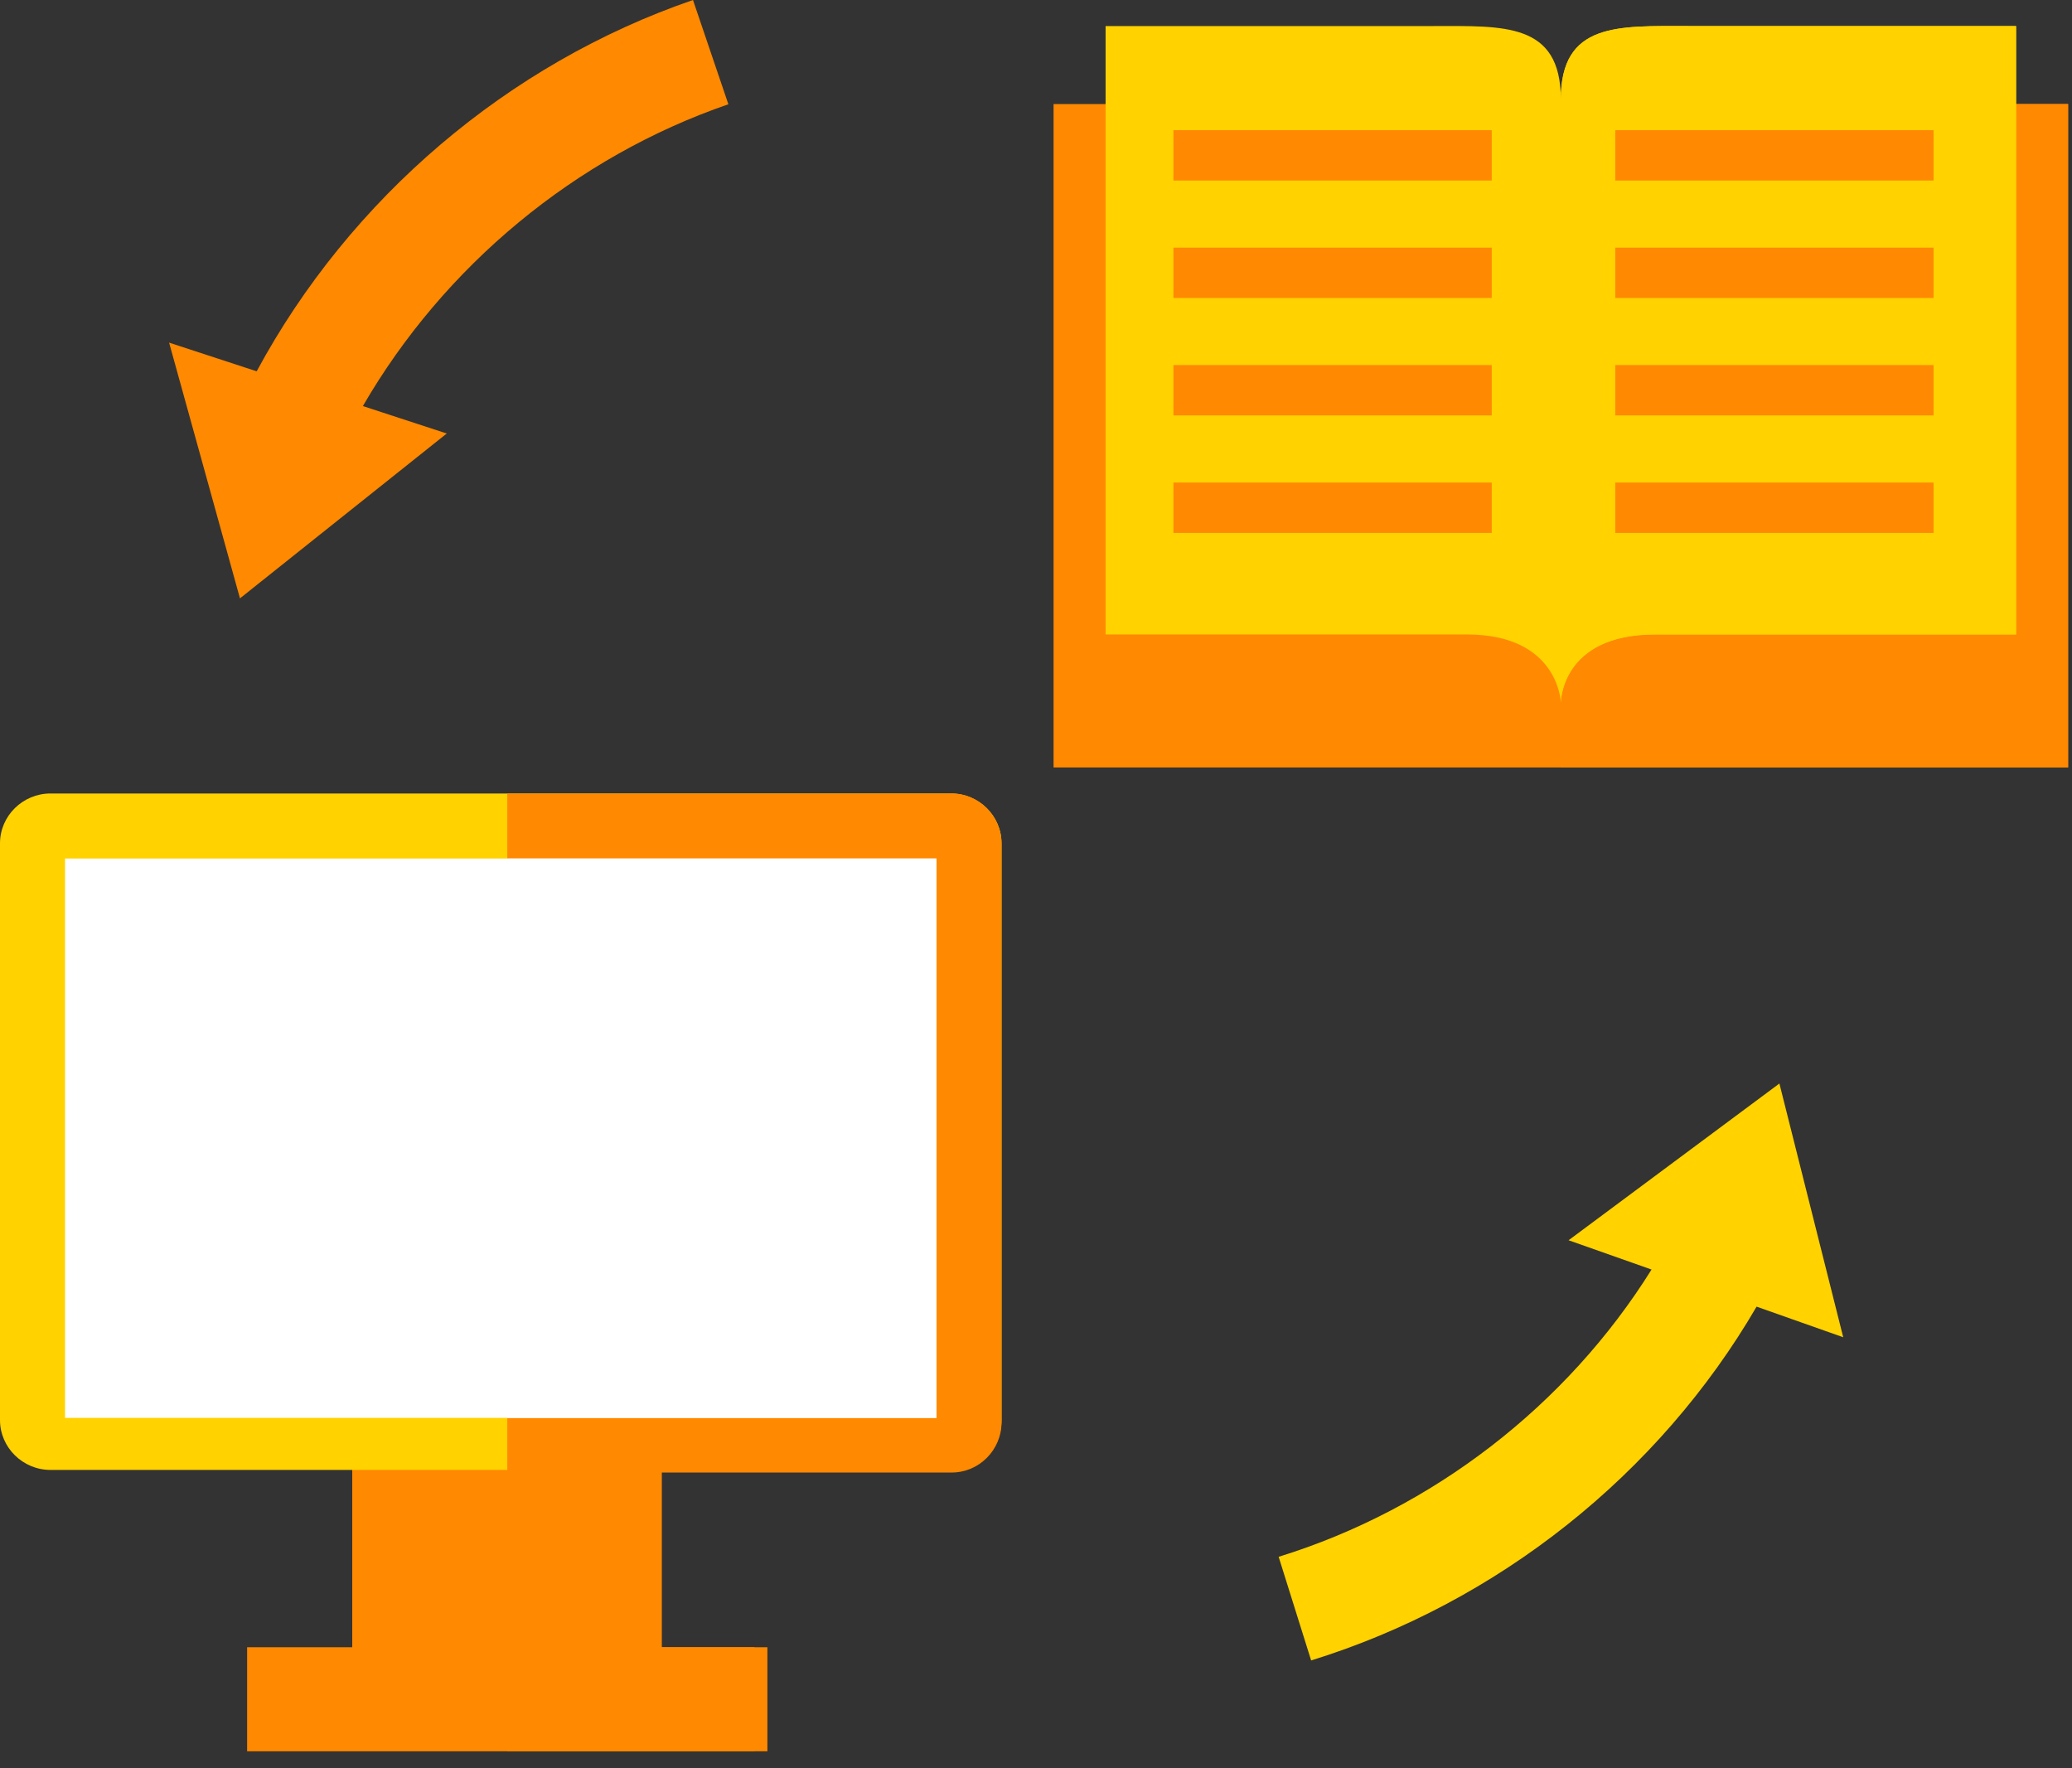 <?xml version="1.0" encoding="UTF-8"?>
<svg width="75px" height="64px" viewBox="0 0 75 64" version="1.1" xmlns="http://www.w3.org/2000/svg" xmlns:xlink="http://www.w3.org/1999/xlink">
    <rect x="0" y="0" width="75" height="64" fill="#333333" stroke="none"/>
    <!-- Generator: Sketch 47.1 (45422) - http://www.bohemiancoding.com/sketch -->
    <title>elearning</title>
    <desc>Created with Sketch.</desc>
    <defs></defs>
    <g id="Blocklight-Website-Prototype" stroke="none" stroke-width="1" fill="none" fill-rule="evenodd">
        <g id="HOMEPAGE" transform="translate(-213, -1402)" fill-rule="nonzero">
            <g id="MEET-BLOCKLIGHT" transform="translate(0, 495)">
                <g id="icon-bkgd-copy" transform="translate(133, 858)">
                    <g id="Rectangle">
                        <g id="elearning" transform="translate(80, 49)">
                            <path d="M26.365,3.774 L25.084,0 C18.384,2.304 12.665,7.181 9.291,13.439 L6.121,12.401 L8.686,21.657 L16.171,15.69 L13.135,14.697 C16.076,9.621 20.831,5.677 26.365,3.774 Z" id="Shape" fill="#FF8900"></path>
                            <g id="Group" transform="translate(12.712, 39.077)">
                                <path d="M33.571,17.269 L34.747,21.02 C41.495,18.932 47.335,14.285 50.871,8.215 L54.007,9.323 L51.697,0.139 L44.066,5.812 L47.069,6.872 C43.997,11.791 39.145,15.545 33.571,17.269 Z" id="Shape" fill="#FFD200"></path>
                                <rect id="Rectangle-path" fill="#FF8900" x="0.038" y="13.983" width="11.206" height="6.602"></rect>
                            </g>
                            <path d="M36.252,30.523 L36.252,51.397 C36.252,52.389 35.429,53.202 34.424,53.202 L1.828,53.202 C0.823,53.202 0,52.389 0,51.397 L0,30.523 C0,29.531 0.823,28.719 1.828,28.719 L34.424,28.719 C35.429,28.719 36.252,29.531 36.252,30.523 Z" id="Shape" fill="#FFD200"></path>
                            <path d="M36.252,30.53 L36.252,51.484 C36.252,52.48 35.44,53.296 34.448,53.296 L18.362,53.296 L18.362,28.719 L34.448,28.719 C35.44,28.719 36.252,29.534 36.252,30.53 Z" id="Shape" fill="#FF8900"></path>
                            <rect id="Rectangle-path" fill="#FFFFFF" x="2.354" y="31.073" width="31.544" height="20.245"></rect>
                            <rect id="Rectangle-path" fill="#FFFFFF" x="18.362" y="31.073" width="15.537" height="20.245"></rect>
                            <rect id="Rectangle-path" fill="#FF8900" x="8.945" y="59.619" width="18.362" height="3.766"></rect>
                            <rect id="Rectangle-path" fill="#FF8900" x="18.362" y="59.619" width="9.416" height="3.766"></rect>
                            <rect id="Rectangle-path" fill="#FF8900" x="38.136" y="3.766" width="36.723" height="24.011"></rect>
                            <rect id="Rectangle-path" fill="#FF8900" x="56.497" y="3.766" width="18.362" height="24.011"></rect>
                            <rect id="Rectangle-path" fill="#FF8900" x="40.019" y="22.599" width="32.957" height="2.825"></rect>
                            <rect id="Rectangle-path" fill="#FF8900" x="56.497" y="22.599" width="16.478" height="2.825"></rect>
                            <path d="M61.112,0.943 C58.574,0.943 56.497,0.8 56.497,3.597 C56.497,0.8 54.421,0.943 51.882,0.943 L40.019,0.943 L40.019,22.964 L53.096,22.964 C56.425,22.964 56.497,25.424 56.497,25.424 C56.497,25.424 56.5,22.964 59.898,22.964 L72.976,22.964 L72.976,0.943 L61.112,0.943 Z" id="Shape" fill="#FFD200"></path>
                            <path d="M61.113,0.943 C58.575,0.943 56.498,0.8 56.498,3.597 C56.498,3.583 56.497,3.57 56.497,3.556 L56.497,25.406 C56.498,25.417 56.498,25.424 56.498,25.424 C56.498,25.424 56.501,22.964 59.899,22.964 L72.976,22.964 L72.976,0.943 L61.113,0.943 Z" id="Shape" fill="#FFD200"></path>
                            <g id="Group" transform="translate(42.373, 4.708)" fill="#FF8900">
                                <rect id="Rectangle-path" x="0.102" y="0.004" width="11.521" height="1.822"></rect>
                                <rect id="Rectangle-path" x="0.102" y="4.255" width="11.521" height="1.822"></rect>
                                <rect id="Rectangle-path" x="0.102" y="8.505" width="11.521" height="1.822"></rect>
                                <rect id="Rectangle-path" x="0.102" y="12.758" width="11.521" height="1.822"></rect>
                            </g>
                            <g id="Group" transform="translate(58.38, 4.708)" fill="#FF8900">
                                <rect id="Rectangle-path" x="0.088" y="0.004" width="11.521" height="1.822"></rect>
                                <rect id="Rectangle-path" x="0.088" y="4.255" width="11.521" height="1.822"></rect>
                                <rect id="Rectangle-path" x="0.088" y="8.505" width="11.521" height="1.822"></rect>
                                <rect id="Rectangle-path" x="0.088" y="12.758" width="11.521" height="1.822"></rect>
                            </g>
                        </g>
                    </g>
                </g>
            </g>
        </g>
    </g>
</svg>